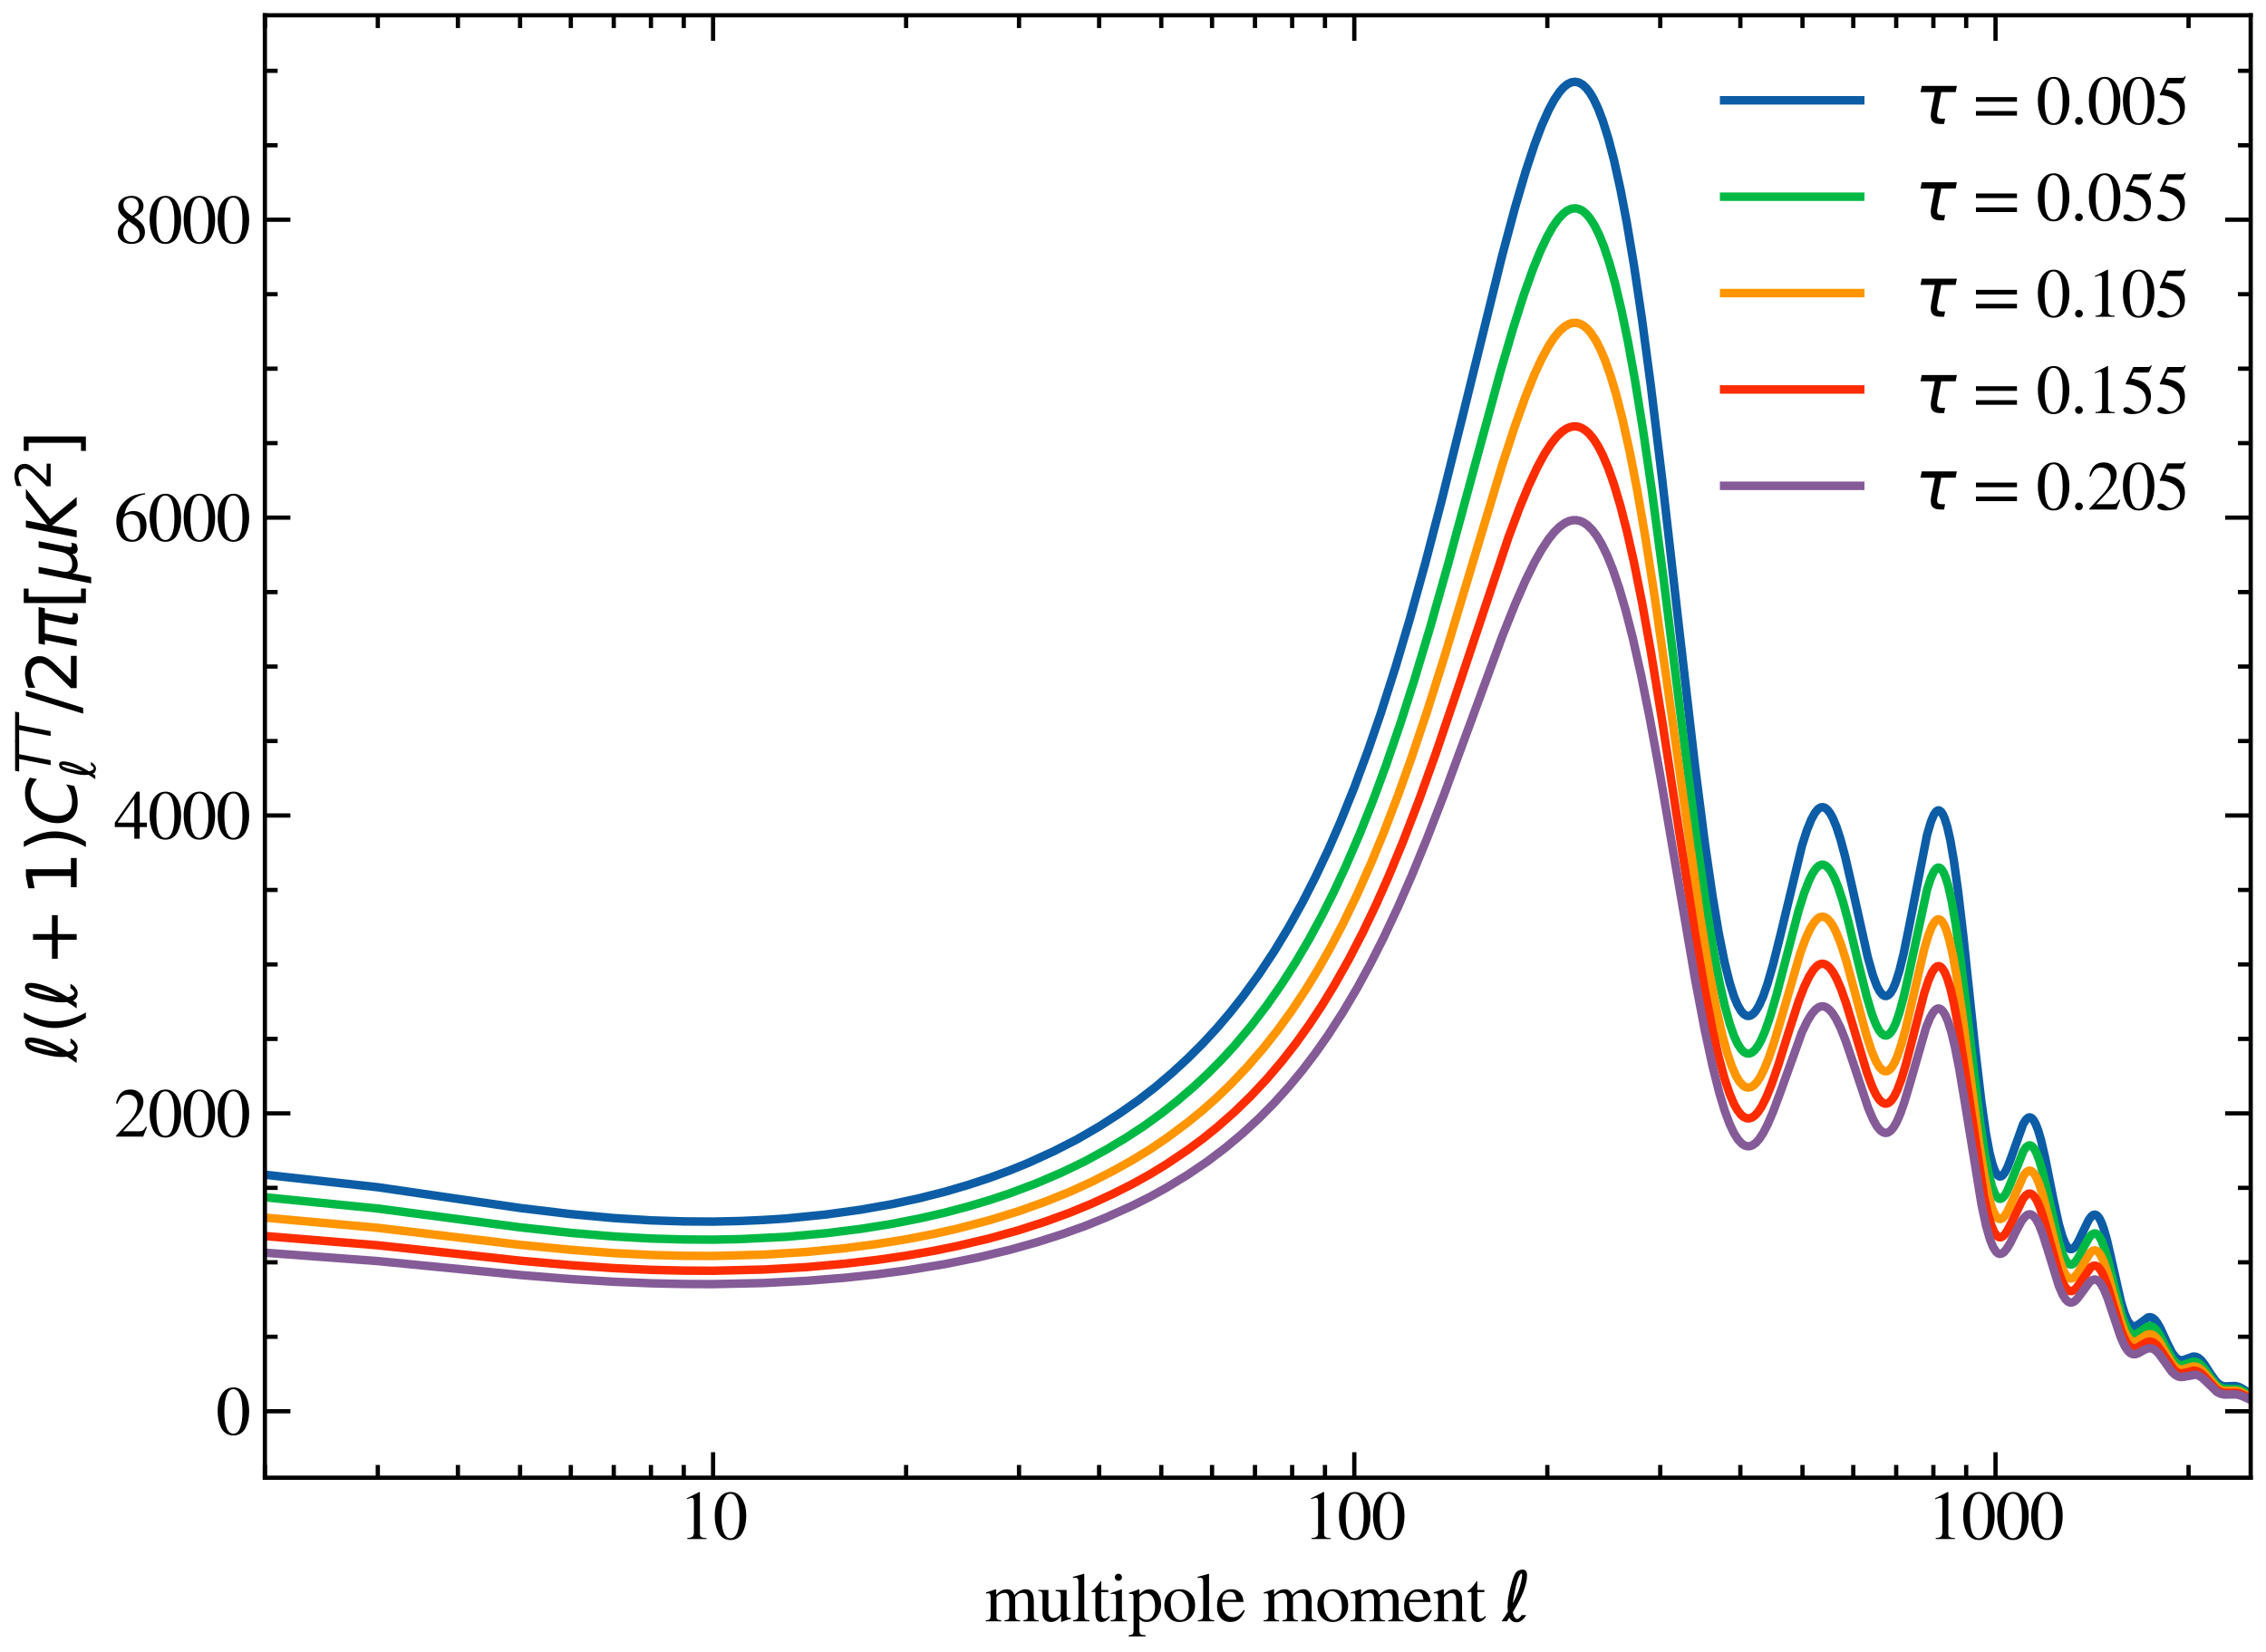 <?xml version="1.0" encoding="utf-8" standalone="no"?>
<!DOCTYPE svg PUBLIC "-//W3C//DTD SVG 1.1//EN"
  "http://www.w3.org/Graphics/SVG/1.1/DTD/svg11.dtd">
<svg xmlns:xlink="http://www.w3.org/1999/xlink" width="532.95pt" height="388.649pt" viewBox="0 0 532.95 388.649" xmlns="http://www.w3.org/2000/svg" version="1.1">
 <defs>
  <style type="text/css">*{stroke-linejoin: round; stroke-linecap: butt}</style>
 </defs>
 <g id="figure_1">
  <g id="patch_1">
   <path d="M 0 388.649 
L 532.95 388.649 
L 532.95 0 
L 0 0 
z
" style="fill: #ffffff"/>
  </g>
  <g id="axes_1">
   <g id="patch_2">
    <path d="M 62.3 347.629 
L 529.35 347.629 
L 529.35 3.6 
L 62.3 3.6 
z
" style="fill: #ffffff"/>
   </g>
   <g id="matplotlib.axis_1">
    <g id="xtick_1">
     <g id="line2d_1">
      <defs>
       <path id="m0ff4b4f1c2" d="M 0 0 
L 0 -6 
" style="stroke: #000000"/>
      </defs>
      <g>
       <use xlink:href="#m0ff4b4f1c2" x="167.713" y="347.629" style="stroke: #000000"/>
      </g>
     </g>
     <g id="line2d_2">
      <defs>
       <path id="me40782beda" d="M 0 0 
L 0 6 
" style="stroke: #000000"/>
      </defs>
      <g>
       <use xlink:href="#me40782beda" x="167.713" y="3.6" style="stroke: #000000"/>
      </g>
     </g>
     <g id="text_1">
      <!-- 10 -->
      <g transform="translate(159.713 362.056) scale(0.16 -0.16)">
       <defs>
        <path id="STIXGeneral-Regular-31" d="M 2522 0 
L 755 0 
L 755 96 
Q 1107 115 1235 227 
Q 1363 339 1363 608 
L 1363 3482 
Q 1363 3795 1171 3795 
Q 1082 3795 883 3718 
L 710 3654 
L 710 3744 
L 1856 4326 
L 1914 4307 
L 1914 486 
Q 1914 275 2042 185 
Q 2170 96 2522 96 
L 2522 0 
z
" transform="scale(0.016)"/>
        <path id="STIXGeneral-Regular-30" d="M 3046 2112 
Q 3046 1683 2963 1302 
Q 2880 922 2717 602 
Q 2554 282 2266 96 
Q 1978 -90 1600 -90 
Q 1210 -90 915 108 
Q 621 307 461 640 
Q 301 973 227 1350 
Q 154 1728 154 2150 
Q 154 2746 301 3222 
Q 448 3699 790 4012 
Q 1133 4326 1626 4326 
Q 2253 4326 2649 3712 
Q 3046 3098 3046 2112 
z
M 2432 2080 
Q 2432 3091 2217 3625 
Q 2003 4160 1587 4160 
Q 1190 4160 979 3622 
Q 768 3085 768 2106 
Q 768 1120 979 598 
Q 1190 77 1600 77 
Q 2003 77 2217 598 
Q 2432 1120 2432 2080 
z
" transform="scale(0.016)"/>
       </defs>
       <use xlink:href="#STIXGeneral-Regular-31"/>
       <use xlink:href="#STIXGeneral-Regular-30" x="50"/>
      </g>
     </g>
    </g>
    <g id="xtick_2">
     <g id="line2d_3">
      <g>
       <use xlink:href="#m0ff4b4f1c2" x="318.524" y="347.629" style="stroke: #000000"/>
      </g>
     </g>
     <g id="line2d_4">
      <g>
       <use xlink:href="#me40782beda" x="318.524" y="3.6" style="stroke: #000000"/>
      </g>
     </g>
     <g id="text_2">
      <!-- 100 -->
      <g transform="translate(306.524 362.056) scale(0.16 -0.16)">
       <use xlink:href="#STIXGeneral-Regular-31"/>
       <use xlink:href="#STIXGeneral-Regular-30" x="50"/>
       <use xlink:href="#STIXGeneral-Regular-30" x="100"/>
      </g>
     </g>
    </g>
    <g id="xtick_3">
     <g id="line2d_5">
      <g>
       <use xlink:href="#m0ff4b4f1c2" x="469.336" y="347.629" style="stroke: #000000"/>
      </g>
     </g>
     <g id="line2d_6">
      <g>
       <use xlink:href="#me40782beda" x="469.336" y="3.6" style="stroke: #000000"/>
      </g>
     </g>
     <g id="text_3">
      <!-- 1000 -->
      <g transform="translate(453.336 362.056) scale(0.16 -0.16)">
       <use xlink:href="#STIXGeneral-Regular-31"/>
       <use xlink:href="#STIXGeneral-Regular-30" x="50"/>
       <use xlink:href="#STIXGeneral-Regular-30" x="100"/>
       <use xlink:href="#STIXGeneral-Regular-30" x="150"/>
      </g>
     </g>
    </g>
    <g id="xtick_4">
     <g id="line2d_7">
      <defs>
       <path id="m847d3fa0a1" d="M 0 0 
L 0 -3 
" style="stroke: #000000"/>
      </defs>
      <g>
       <use xlink:href="#m847d3fa0a1" x="62.3" y="347.629" style="stroke: #000000"/>
      </g>
     </g>
     <g id="line2d_8">
      <defs>
       <path id="mb5ad62786a" d="M 0 0 
L 0 3 
" style="stroke: #000000"/>
      </defs>
      <g>
       <use xlink:href="#mb5ad62786a" x="62.3" y="3.6" style="stroke: #000000"/>
      </g>
     </g>
    </g>
    <g id="xtick_5">
     <g id="line2d_9">
      <g>
       <use xlink:href="#m847d3fa0a1" x="88.857" y="347.629" style="stroke: #000000"/>
      </g>
     </g>
     <g id="line2d_10">
      <g>
       <use xlink:href="#mb5ad62786a" x="88.857" y="3.6" style="stroke: #000000"/>
      </g>
     </g>
    </g>
    <g id="xtick_6">
     <g id="line2d_11">
      <g>
       <use xlink:href="#m847d3fa0a1" x="107.699" y="347.629" style="stroke: #000000"/>
      </g>
     </g>
     <g id="line2d_12">
      <g>
       <use xlink:href="#mb5ad62786a" x="107.699" y="3.6" style="stroke: #000000"/>
      </g>
     </g>
    </g>
    <g id="xtick_7">
     <g id="line2d_13">
      <g>
       <use xlink:href="#m847d3fa0a1" x="122.314" y="347.629" style="stroke: #000000"/>
      </g>
     </g>
     <g id="line2d_14">
      <g>
       <use xlink:href="#mb5ad62786a" x="122.314" y="3.6" style="stroke: #000000"/>
      </g>
     </g>
    </g>
    <g id="xtick_8">
     <g id="line2d_15">
      <g>
       <use xlink:href="#m847d3fa0a1" x="134.255" y="347.629" style="stroke: #000000"/>
      </g>
     </g>
     <g id="line2d_16">
      <g>
       <use xlink:href="#mb5ad62786a" x="134.255" y="3.6" style="stroke: #000000"/>
      </g>
     </g>
    </g>
    <g id="xtick_9">
     <g id="line2d_17">
      <g>
       <use xlink:href="#m847d3fa0a1" x="144.352" y="347.629" style="stroke: #000000"/>
      </g>
     </g>
     <g id="line2d_18">
      <g>
       <use xlink:href="#mb5ad62786a" x="144.352" y="3.6" style="stroke: #000000"/>
      </g>
     </g>
    </g>
    <g id="xtick_10">
     <g id="line2d_19">
      <g>
       <use xlink:href="#m847d3fa0a1" x="153.098" y="347.629" style="stroke: #000000"/>
      </g>
     </g>
     <g id="line2d_20">
      <g>
       <use xlink:href="#mb5ad62786a" x="153.098" y="3.6" style="stroke: #000000"/>
      </g>
     </g>
    </g>
    <g id="xtick_11">
     <g id="line2d_21">
      <g>
       <use xlink:href="#m847d3fa0a1" x="160.812" y="347.629" style="stroke: #000000"/>
      </g>
     </g>
     <g id="line2d_22">
      <g>
       <use xlink:href="#mb5ad62786a" x="160.812" y="3.6" style="stroke: #000000"/>
      </g>
     </g>
    </g>
    <g id="xtick_12">
     <g id="line2d_23">
      <g>
       <use xlink:href="#m847d3fa0a1" x="213.112" y="347.629" style="stroke: #000000"/>
      </g>
     </g>
     <g id="line2d_24">
      <g>
       <use xlink:href="#mb5ad62786a" x="213.112" y="3.6" style="stroke: #000000"/>
      </g>
     </g>
    </g>
    <g id="xtick_13">
     <g id="line2d_25">
      <g>
       <use xlink:href="#m847d3fa0a1" x="239.668" y="347.629" style="stroke: #000000"/>
      </g>
     </g>
     <g id="line2d_26">
      <g>
       <use xlink:href="#mb5ad62786a" x="239.668" y="3.6" style="stroke: #000000"/>
      </g>
     </g>
    </g>
    <g id="xtick_14">
     <g id="line2d_27">
      <g>
       <use xlink:href="#m847d3fa0a1" x="258.51" y="347.629" style="stroke: #000000"/>
      </g>
     </g>
     <g id="line2d_28">
      <g>
       <use xlink:href="#mb5ad62786a" x="258.51" y="3.6" style="stroke: #000000"/>
      </g>
     </g>
    </g>
    <g id="xtick_15">
     <g id="line2d_29">
      <g>
       <use xlink:href="#m847d3fa0a1" x="273.126" y="347.629" style="stroke: #000000"/>
      </g>
     </g>
     <g id="line2d_30">
      <g>
       <use xlink:href="#mb5ad62786a" x="273.126" y="3.6" style="stroke: #000000"/>
      </g>
     </g>
    </g>
    <g id="xtick_16">
     <g id="line2d_31">
      <g>
       <use xlink:href="#m847d3fa0a1" x="285.067" y="347.629" style="stroke: #000000"/>
      </g>
     </g>
     <g id="line2d_32">
      <g>
       <use xlink:href="#mb5ad62786a" x="285.067" y="3.6" style="stroke: #000000"/>
      </g>
     </g>
    </g>
    <g id="xtick_17">
     <g id="line2d_33">
      <g>
       <use xlink:href="#m847d3fa0a1" x="295.163" y="347.629" style="stroke: #000000"/>
      </g>
     </g>
     <g id="line2d_34">
      <g>
       <use xlink:href="#mb5ad62786a" x="295.163" y="3.6" style="stroke: #000000"/>
      </g>
     </g>
    </g>
    <g id="xtick_18">
     <g id="line2d_35">
      <g>
       <use xlink:href="#m847d3fa0a1" x="303.909" y="347.629" style="stroke: #000000"/>
      </g>
     </g>
     <g id="line2d_36">
      <g>
       <use xlink:href="#mb5ad62786a" x="303.909" y="3.6" style="stroke: #000000"/>
      </g>
     </g>
    </g>
    <g id="xtick_19">
     <g id="line2d_37">
      <g>
       <use xlink:href="#m847d3fa0a1" x="311.624" y="347.629" style="stroke: #000000"/>
      </g>
     </g>
     <g id="line2d_38">
      <g>
       <use xlink:href="#mb5ad62786a" x="311.624" y="3.6" style="stroke: #000000"/>
      </g>
     </g>
    </g>
    <g id="xtick_20">
     <g id="line2d_39">
      <g>
       <use xlink:href="#m847d3fa0a1" x="363.923" y="347.629" style="stroke: #000000"/>
      </g>
     </g>
     <g id="line2d_40">
      <g>
       <use xlink:href="#mb5ad62786a" x="363.923" y="3.6" style="stroke: #000000"/>
      </g>
     </g>
    </g>
    <g id="xtick_21">
     <g id="line2d_41">
      <g>
       <use xlink:href="#m847d3fa0a1" x="390.48" y="347.629" style="stroke: #000000"/>
      </g>
     </g>
     <g id="line2d_42">
      <g>
       <use xlink:href="#mb5ad62786a" x="390.48" y="3.6" style="stroke: #000000"/>
      </g>
     </g>
    </g>
    <g id="xtick_22">
     <g id="line2d_43">
      <g>
       <use xlink:href="#m847d3fa0a1" x="409.322" y="347.629" style="stroke: #000000"/>
      </g>
     </g>
     <g id="line2d_44">
      <g>
       <use xlink:href="#mb5ad62786a" x="409.322" y="3.6" style="stroke: #000000"/>
      </g>
     </g>
    </g>
    <g id="xtick_23">
     <g id="line2d_45">
      <g>
       <use xlink:href="#m847d3fa0a1" x="423.937" y="347.629" style="stroke: #000000"/>
      </g>
     </g>
     <g id="line2d_46">
      <g>
       <use xlink:href="#mb5ad62786a" x="423.937" y="3.6" style="stroke: #000000"/>
      </g>
     </g>
    </g>
    <g id="xtick_24">
     <g id="line2d_47">
      <g>
       <use xlink:href="#m847d3fa0a1" x="435.879" y="347.629" style="stroke: #000000"/>
      </g>
     </g>
     <g id="line2d_48">
      <g>
       <use xlink:href="#mb5ad62786a" x="435.879" y="3.6" style="stroke: #000000"/>
      </g>
     </g>
    </g>
    <g id="xtick_25">
     <g id="line2d_49">
      <g>
       <use xlink:href="#m847d3fa0a1" x="445.975" y="347.629" style="stroke: #000000"/>
      </g>
     </g>
     <g id="line2d_50">
      <g>
       <use xlink:href="#mb5ad62786a" x="445.975" y="3.6" style="stroke: #000000"/>
      </g>
     </g>
    </g>
    <g id="xtick_26">
     <g id="line2d_51">
      <g>
       <use xlink:href="#m847d3fa0a1" x="454.721" y="347.629" style="stroke: #000000"/>
      </g>
     </g>
     <g id="line2d_52">
      <g>
       <use xlink:href="#mb5ad62786a" x="454.721" y="3.6" style="stroke: #000000"/>
      </g>
     </g>
    </g>
    <g id="xtick_27">
     <g id="line2d_53">
      <g>
       <use xlink:href="#m847d3fa0a1" x="462.435" y="347.629" style="stroke: #000000"/>
      </g>
     </g>
     <g id="line2d_54">
      <g>
       <use xlink:href="#mb5ad62786a" x="462.435" y="3.6" style="stroke: #000000"/>
      </g>
     </g>
    </g>
    <g id="xtick_28">
     <g id="line2d_55">
      <g>
       <use xlink:href="#m847d3fa0a1" x="514.735" y="347.629" style="stroke: #000000"/>
      </g>
     </g>
     <g id="line2d_56">
      <g>
       <use xlink:href="#mb5ad62786a" x="514.735" y="3.6" style="stroke: #000000"/>
      </g>
     </g>
    </g>
    <g id="text_4">
     <!-- multipole moment $\ell$ -->
     <g transform="translate(231.585 381.529) scale(0.16 -0.16)">
      <defs>
       <path id="STIXGeneral-Regular-6d" d="M 4960 0 
L 3565 0 
L 3565 96 
Q 3834 122 3907 208 
Q 3981 294 3981 576 
L 3981 1894 
Q 3981 2278 3869 2444 
Q 3757 2611 3488 2611 
Q 3264 2611 3107 2521 
Q 2950 2432 2803 2221 
L 2803 608 
Q 2803 301 2896 201 
Q 2989 102 3264 96 
L 3264 0 
L 1830 0 
L 1830 96 
Q 2112 115 2189 188 
Q 2266 262 2266 550 
L 2266 1901 
Q 2266 2611 1850 2611 
Q 1670 2611 1468 2531 
Q 1267 2451 1171 2336 
Q 1088 2240 1088 2227 
L 1088 448 
Q 1088 243 1177 176 
Q 1267 109 1523 96 
L 1523 0 
L 102 0 
L 102 96 
Q 371 102 460 195 
Q 550 288 550 563 
L 550 2150 
Q 550 2387 499 2480 
Q 448 2573 326 2573 
Q 230 2573 122 2547 
L 122 2656 
Q 557 2778 1011 2944 
L 1062 2925 
L 1062 2451 
L 1075 2451 
Q 1363 2752 1584 2848 
Q 1805 2944 2054 2944 
Q 2560 2944 2733 2406 
Q 3232 2944 3776 2944 
Q 4518 2944 4518 1792 
L 4518 493 
Q 4518 282 4582 202 
Q 4646 122 4794 109 
L 4960 96 
L 4960 0 
z
" transform="scale(0.016)"/>
       <path id="STIXGeneral-Regular-75" d="M 3072 320 
L 3072 230 
Q 2573 96 2195 -58 
L 2163 -38 
L 2163 486 
L 2150 486 
Q 1747 -64 1235 -64 
Q 870 -64 662 160 
Q 454 384 454 755 
L 454 2362 
Q 454 2598 371 2688 
Q 288 2778 58 2790 
L 58 2880 
L 992 2880 
L 992 813 
Q 992 595 1123 451 
Q 1254 307 1446 307 
Q 1760 307 1984 506 
Q 2067 582 2099 649 
Q 2131 717 2131 877 
L 2131 2355 
Q 2131 2605 2041 2678 
Q 1952 2752 1658 2771 
L 1658 2880 
L 2669 2880 
L 2669 685 
Q 2669 461 2742 390 
Q 2816 320 3034 320 
L 3072 320 
z
" transform="scale(0.016)"/>
       <path id="STIXGeneral-Regular-6c" d="M 1645 0 
L 134 0 
L 134 96 
Q 435 122 531 221 
Q 627 320 627 589 
L 627 3590 
Q 627 3821 569 3910 
Q 512 4000 358 4000 
Q 224 4000 122 3987 
L 122 4090 
Q 730 4237 1133 4371 
L 1165 4346 
L 1165 557 
Q 1165 288 1254 201 
Q 1344 115 1645 96 
L 1645 0 
z
" transform="scale(0.016)"/>
       <path id="STIXGeneral-Regular-74" d="M 1702 493 
L 1786 422 
Q 1478 -64 1011 -64 
Q 448 -64 448 749 
L 448 2675 
L 109 2675 
Q 83 2694 83 2720 
Q 83 2771 192 2842 
Q 435 2982 813 3526 
Q 826 3546 874 3606 
Q 922 3667 941 3706 
Q 986 3706 986 3622 
L 986 2880 
L 1632 2880 
L 1632 2675 
L 986 2675 
L 986 845 
Q 986 538 1062 403 
Q 1139 269 1318 269 
Q 1510 269 1702 493 
z
" transform="scale(0.016)"/>
       <path id="STIXGeneral-Regular-69" d="M 1152 4045 
Q 1152 3904 1056 3811 
Q 960 3718 819 3718 
Q 685 3718 592 3811 
Q 499 3904 499 4045 
Q 499 4179 595 4275 
Q 691 4371 826 4371 
Q 966 4371 1059 4275 
Q 1152 4179 1152 4045 
z
M 1619 0 
L 102 0 
L 102 96 
Q 435 115 521 211 
Q 608 307 608 666 
L 608 2118 
Q 608 2342 563 2432 
Q 518 2522 397 2522 
Q 243 2522 128 2490 
L 128 2592 
L 1120 2944 
L 1146 2918 
L 1146 672 
Q 1146 314 1226 218 
Q 1306 122 1619 96 
L 1619 0 
z
" transform="scale(0.016)"/>
       <path id="STIXGeneral-Regular-70" d="M 1018 2931 
L 1018 2438 
Q 1421 2944 1939 2944 
Q 2406 2944 2707 2560 
Q 3008 2176 3008 1581 
Q 3008 883 2621 409 
Q 2234 -64 1664 -64 
Q 1466 -64 1328 -6 
Q 1190 51 1018 211 
L 1018 -794 
Q 1018 -1094 1120 -1180 
Q 1222 -1267 1581 -1274 
L 1581 -1389 
L 32 -1389 
L 32 -1280 
Q 314 -1254 397 -1171 
Q 480 -1088 480 -838 
L 480 2157 
Q 480 2381 429 2451 
Q 378 2522 218 2522 
Q 115 2522 58 2515 
L 58 2618 
Q 506 2752 979 2944 
L 1018 2931 
z
M 1018 2138 
L 1018 563 
Q 1018 422 1238 281 
Q 1459 141 1683 141 
Q 2029 141 2243 467 
Q 2458 794 2458 1325 
Q 2458 1888 2243 2224 
Q 2029 2560 1670 2560 
Q 1446 2560 1232 2419 
Q 1018 2278 1018 2138 
z
" transform="scale(0.016)"/>
       <path id="STIXGeneral-Regular-6f" d="M 3008 1478 
Q 3008 806 2608 371 
Q 2208 -64 1568 -64 
Q 979 -64 582 368 
Q 186 800 186 1459 
Q 186 2125 582 2534 
Q 979 2944 1626 2944 
Q 2221 2944 2614 2537 
Q 3008 2131 3008 1478 
z
M 2432 1306 
Q 2432 2035 2112 2445 
Q 1856 2765 1504 2765 
Q 1171 2765 966 2493 
Q 762 2221 762 1747 
Q 762 928 1101 435 
Q 1318 115 1677 115 
Q 2029 115 2230 432 
Q 2432 749 2432 1306 
z
" transform="scale(0.016)"/>
       <path id="STIXGeneral-Regular-65" d="M 2611 1050 
L 2714 1005 
Q 2330 -64 1376 -64 
Q 813 -64 486 329 
Q 160 723 160 1389 
Q 160 2074 525 2509 
Q 890 2944 1485 2944 
Q 2061 2944 2374 2502 
Q 2560 2246 2592 1773 
L 621 1773 
Q 646 1370 700 1158 
Q 755 947 915 730 
Q 1184 378 1626 378 
Q 1939 378 2153 531 
Q 2368 685 2611 1050 
z
M 634 1978 
L 1939 1978 
Q 1882 2381 1750 2547 
Q 1619 2714 1312 2714 
Q 1043 2714 864 2525 
Q 685 2336 634 1978 
z
" transform="scale(0.016)"/>
       <path id="STIXGeneral-Regular-20" transform="scale(0.016)"/>
       <path id="STIXGeneral-Regular-6e" d="M 3104 0 
L 1773 0 
L 1779 96 
Q 2016 115 2096 233 
Q 2176 352 2176 672 
L 2176 1946 
Q 2176 2592 1709 2592 
Q 1549 2592 1408 2515 
Q 1267 2438 1050 2227 
L 1050 461 
Q 1050 269 1136 192 
Q 1222 115 1466 96 
L 1466 0 
L 115 0 
L 115 96 
Q 358 115 435 214 
Q 512 314 512 602 
L 512 2157 
Q 512 2394 467 2483 
Q 422 2573 288 2573 
Q 160 2573 102 2547 
L 102 2656 
Q 550 2784 979 2944 
L 1030 2925 
L 1030 2426 
L 1037 2426 
Q 1491 2944 1958 2944 
Q 2323 2944 2518 2688 
Q 2714 2432 2714 1958 
L 2714 544 
Q 2714 288 2790 205 
Q 2867 122 3104 96 
L 3104 0 
z
" transform="scale(0.016)"/>
       <path id="DejaVuSans-Oblique-2113" d="M 950 838 
Q 1078 213 1350 213 
Q 1531 213 1766 572 
L 2181 572 
Q 1994 253 1775 88 
Q 1538 -91 1319 -91 
Q 831 -91 634 344 
L 400 0 
L -88 0 
Q 250 459 500 888 
Q 469 1131 469 1397 
Q 469 1872 566 2347 
Q 931 4131 1256 4497 
Q 1481 4750 1866 4750 
Q 2256 4750 2256 4209 
Q 2253 3966 2197 3675 
Q 1972 2484 950 838 
z
M 947 1656 
Q 1531 2744 1709 3613 
Q 1803 4072 1803 4191 
Q 1803 4406 1725 4406 
Q 1384 4134 1081 2516 
Q 997 2063 947 1656 
z
" transform="scale(0.016)"/>
      </defs>
      <use xlink:href="#STIXGeneral-Regular-6d" transform="translate(0 0.781)"/>
      <use xlink:href="#STIXGeneral-Regular-75" transform="translate(77.8 0.781)"/>
      <use xlink:href="#STIXGeneral-Regular-6c" transform="translate(127.8 0.781)"/>
      <use xlink:href="#STIXGeneral-Regular-74" transform="translate(155.6 0.781)"/>
      <use xlink:href="#STIXGeneral-Regular-69" transform="translate(183.4 0.781)"/>
      <use xlink:href="#STIXGeneral-Regular-70" transform="translate(211.2 0.781)"/>
      <use xlink:href="#STIXGeneral-Regular-6f" transform="translate(261.2 0.781)"/>
      <use xlink:href="#STIXGeneral-Regular-6c" transform="translate(311.2 0.781)"/>
      <use xlink:href="#STIXGeneral-Regular-65" transform="translate(339 0.781)"/>
      <use xlink:href="#STIXGeneral-Regular-20" transform="translate(383.4 0.781)"/>
      <use xlink:href="#STIXGeneral-Regular-6d" transform="translate(408.4 0.781)"/>
      <use xlink:href="#STIXGeneral-Regular-6f" transform="translate(486.2 0.781)"/>
      <use xlink:href="#STIXGeneral-Regular-6d" transform="translate(536.2 0.781)"/>
      <use xlink:href="#STIXGeneral-Regular-65" transform="translate(614 0.781)"/>
      <use xlink:href="#STIXGeneral-Regular-6e" transform="translate(658.4 0.781)"/>
      <use xlink:href="#STIXGeneral-Regular-74" transform="translate(708.4 0.781)"/>
      <use xlink:href="#STIXGeneral-Regular-20" transform="translate(736.2 0.781)"/>
      <use xlink:href="#DejaVuSans-Oblique-2113" transform="translate(761.2 0.781)"/>
     </g>
    </g>
   </g>
   <g id="matplotlib.axis_2">
    <g id="ytick_1">
     <g id="line2d_57">
      <defs>
       <path id="m0c3aa9128c" d="M 0 0 
L 6 0 
" style="stroke: #000000"/>
      </defs>
      <g>
       <use xlink:href="#m0c3aa9128c" x="62.3" y="331.991" style="stroke: #000000"/>
      </g>
     </g>
     <g id="line2d_58">
      <defs>
       <path id="m26c5e1b084" d="M 0 0 
L -6 0 
" style="stroke: #000000"/>
      </defs>
      <g>
       <use xlink:href="#m26c5e1b084" x="529.35" y="331.991" style="stroke: #000000"/>
      </g>
     </g>
     <g id="text_5">
      <!-- 0 -->
      <g transform="translate(50.8 337.455) scale(0.16 -0.16)">
       <use xlink:href="#STIXGeneral-Regular-30"/>
      </g>
     </g>
    </g>
    <g id="ytick_2">
     <g id="line2d_59">
      <g>
       <use xlink:href="#m0c3aa9128c" x="62.3" y="261.916" style="stroke: #000000"/>
      </g>
     </g>
     <g id="line2d_60">
      <g>
       <use xlink:href="#m26c5e1b084" x="529.35" y="261.916" style="stroke: #000000"/>
      </g>
     </g>
     <g id="text_6">
      <!-- 2000 -->
      <g transform="translate(26.8 267.38) scale(0.16 -0.16)">
       <defs>
        <path id="STIXGeneral-Regular-32" d="M 3034 877 
L 2688 0 
L 186 0 
L 186 77 
L 1325 1286 
Q 1773 1754 1965 2144 
Q 2157 2534 2157 2950 
Q 2157 3379 1920 3616 
Q 1683 3853 1267 3853 
Q 922 3853 720 3673 
Q 518 3494 326 3021 
L 192 3053 
Q 301 3648 630 3987 
Q 960 4326 1523 4326 
Q 2054 4326 2380 4006 
Q 2707 3686 2707 3200 
Q 2707 2477 1888 1613 
L 832 486 
L 2330 486 
Q 2541 486 2665 569 
Q 2790 653 2944 915 
L 3034 877 
z
" transform="scale(0.016)"/>
       </defs>
       <use xlink:href="#STIXGeneral-Regular-32"/>
       <use xlink:href="#STIXGeneral-Regular-30" x="50"/>
       <use xlink:href="#STIXGeneral-Regular-30" x="100"/>
       <use xlink:href="#STIXGeneral-Regular-30" x="150"/>
      </g>
     </g>
    </g>
    <g id="ytick_3">
     <g id="line2d_61">
      <g>
       <use xlink:href="#m0c3aa9128c" x="62.3" y="191.84" style="stroke: #000000"/>
      </g>
     </g>
     <g id="line2d_62">
      <g>
       <use xlink:href="#m26c5e1b084" x="529.35" y="191.84" style="stroke: #000000"/>
      </g>
     </g>
     <g id="text_7">
      <!-- 4000 -->
      <g transform="translate(26.8 197.304) scale(0.16 -0.16)">
       <defs>
        <path id="STIXGeneral-Regular-34" d="M 3027 1069 
L 2368 1069 
L 2368 0 
L 1869 0 
L 1869 1069 
L 77 1069 
L 77 1478 
L 2086 4326 
L 2368 4326 
L 2368 1478 
L 3027 1478 
L 3027 1069 
z
M 1869 1478 
L 1869 3674 
L 333 1478 
L 1869 1478 
z
" transform="scale(0.016)"/>
       </defs>
       <use xlink:href="#STIXGeneral-Regular-34"/>
       <use xlink:href="#STIXGeneral-Regular-30" x="50"/>
       <use xlink:href="#STIXGeneral-Regular-30" x="100"/>
       <use xlink:href="#STIXGeneral-Regular-30" x="150"/>
      </g>
     </g>
    </g>
    <g id="ytick_4">
     <g id="line2d_63">
      <g>
       <use xlink:href="#m0c3aa9128c" x="62.3" y="121.765" style="stroke: #000000"/>
      </g>
     </g>
     <g id="line2d_64">
      <g>
       <use xlink:href="#m26c5e1b084" x="529.35" y="121.765" style="stroke: #000000"/>
      </g>
     </g>
     <g id="text_8">
      <!-- 6000 -->
      <g transform="translate(26.8 127.229) scale(0.16 -0.16)">
       <defs>
        <path id="STIXGeneral-Regular-36" d="M 2854 4378 
L 2867 4275 
Q 2112 4154 1606 3664 
Q 1101 3174 973 2451 
Q 1344 2739 1786 2739 
Q 2349 2739 2672 2380 
Q 2995 2022 2995 1402 
Q 2995 774 2669 378 
Q 2291 -90 1651 -90 
Q 870 -90 518 557 
Q 218 1107 218 1786 
Q 218 2835 915 3552 
Q 1312 3962 1731 4131 
Q 2150 4301 2854 4378 
z
M 2419 1203 
Q 2419 2445 1555 2445 
Q 1235 2445 1024 2275 
Q 813 2106 813 1702 
Q 813 954 1046 522 
Q 1280 90 1722 90 
Q 2061 90 2240 394 
Q 2419 698 2419 1203 
z
" transform="scale(0.016)"/>
       </defs>
       <use xlink:href="#STIXGeneral-Regular-36"/>
       <use xlink:href="#STIXGeneral-Regular-30" x="50"/>
       <use xlink:href="#STIXGeneral-Regular-30" x="100"/>
       <use xlink:href="#STIXGeneral-Regular-30" x="150"/>
      </g>
     </g>
    </g>
    <g id="ytick_5">
     <g id="line2d_65">
      <g>
       <use xlink:href="#m0c3aa9128c" x="62.3" y="51.69" style="stroke: #000000"/>
      </g>
     </g>
     <g id="line2d_66">
      <g>
       <use xlink:href="#m26c5e1b084" x="529.35" y="51.69" style="stroke: #000000"/>
      </g>
     </g>
     <g id="text_9">
      <!-- 8000 -->
      <g transform="translate(26.8 57.154) scale(0.16 -0.16)">
       <defs>
        <path id="STIXGeneral-Regular-38" d="M 2848 992 
Q 2848 499 2505 204 
Q 2163 -90 1587 -90 
Q 1050 -90 704 204 
Q 358 499 358 954 
Q 358 1293 524 1533 
Q 691 1773 1190 2125 
Q 710 2522 553 2765 
Q 397 3008 397 3328 
Q 397 3782 745 4054 
Q 1094 4326 1638 4326 
Q 2106 4326 2410 4060 
Q 2714 3795 2714 3411 
Q 2714 3059 2531 2848 
Q 2349 2637 1856 2374 
Q 2432 1990 2640 1689 
Q 2848 1389 2848 992 
z
M 2272 3411 
Q 2272 3744 2086 3945 
Q 1901 4147 1574 4147 
Q 1248 4147 1059 3977 
Q 870 3808 870 3513 
Q 870 3219 1059 2979 
Q 1248 2739 1670 2490 
Q 1997 2682 2134 2896 
Q 2272 3110 2272 3411 
z
M 1734 1741 
L 1357 1997 
Q 1075 1766 960 1545 
Q 845 1325 845 1011 
Q 845 576 1065 333 
Q 1286 90 1658 90 
Q 1971 90 2166 285 
Q 2362 480 2362 794 
Q 2362 1082 2214 1299 
Q 2067 1517 1734 1741 
z
" transform="scale(0.016)"/>
       </defs>
       <use xlink:href="#STIXGeneral-Regular-38"/>
       <use xlink:href="#STIXGeneral-Regular-30" x="50"/>
       <use xlink:href="#STIXGeneral-Regular-30" x="100"/>
       <use xlink:href="#STIXGeneral-Regular-30" x="150"/>
      </g>
     </g>
    </g>
    <g id="ytick_6">
     <g id="line2d_67">
      <defs>
       <path id="m3ab666709a" d="M 0 0 
L 3 0 
" style="stroke: #000000"/>
      </defs>
      <g>
       <use xlink:href="#m3ab666709a" x="62.3" y="314.472" style="stroke: #000000"/>
      </g>
     </g>
     <g id="line2d_68">
      <defs>
       <path id="m987fc131e4" d="M 0 0 
L -3 0 
" style="stroke: #000000"/>
      </defs>
      <g>
       <use xlink:href="#m987fc131e4" x="529.35" y="314.472" style="stroke: #000000"/>
      </g>
     </g>
    </g>
    <g id="ytick_7">
     <g id="line2d_69">
      <g>
       <use xlink:href="#m3ab666709a" x="62.3" y="296.953" style="stroke: #000000"/>
      </g>
     </g>
     <g id="line2d_70">
      <g>
       <use xlink:href="#m987fc131e4" x="529.35" y="296.953" style="stroke: #000000"/>
      </g>
     </g>
    </g>
    <g id="ytick_8">
     <g id="line2d_71">
      <g>
       <use xlink:href="#m3ab666709a" x="62.3" y="279.435" style="stroke: #000000"/>
      </g>
     </g>
     <g id="line2d_72">
      <g>
       <use xlink:href="#m987fc131e4" x="529.35" y="279.435" style="stroke: #000000"/>
      </g>
     </g>
    </g>
    <g id="ytick_9">
     <g id="line2d_73">
      <g>
       <use xlink:href="#m3ab666709a" x="62.3" y="244.397" style="stroke: #000000"/>
      </g>
     </g>
     <g id="line2d_74">
      <g>
       <use xlink:href="#m987fc131e4" x="529.35" y="244.397" style="stroke: #000000"/>
      </g>
     </g>
    </g>
    <g id="ytick_10">
     <g id="line2d_75">
      <g>
       <use xlink:href="#m3ab666709a" x="62.3" y="226.878" style="stroke: #000000"/>
      </g>
     </g>
     <g id="line2d_76">
      <g>
       <use xlink:href="#m987fc131e4" x="529.35" y="226.878" style="stroke: #000000"/>
      </g>
     </g>
    </g>
    <g id="ytick_11">
     <g id="line2d_77">
      <g>
       <use xlink:href="#m3ab666709a" x="62.3" y="209.359" style="stroke: #000000"/>
      </g>
     </g>
     <g id="line2d_78">
      <g>
       <use xlink:href="#m987fc131e4" x="529.35" y="209.359" style="stroke: #000000"/>
      </g>
     </g>
    </g>
    <g id="ytick_12">
     <g id="line2d_79">
      <g>
       <use xlink:href="#m3ab666709a" x="62.3" y="174.322" style="stroke: #000000"/>
      </g>
     </g>
     <g id="line2d_80">
      <g>
       <use xlink:href="#m987fc131e4" x="529.35" y="174.322" style="stroke: #000000"/>
      </g>
     </g>
    </g>
    <g id="ytick_13">
     <g id="line2d_81">
      <g>
       <use xlink:href="#m3ab666709a" x="62.3" y="156.803" style="stroke: #000000"/>
      </g>
     </g>
     <g id="line2d_82">
      <g>
       <use xlink:href="#m987fc131e4" x="529.35" y="156.803" style="stroke: #000000"/>
      </g>
     </g>
    </g>
    <g id="ytick_14">
     <g id="line2d_83">
      <g>
       <use xlink:href="#m3ab666709a" x="62.3" y="139.284" style="stroke: #000000"/>
      </g>
     </g>
     <g id="line2d_84">
      <g>
       <use xlink:href="#m987fc131e4" x="529.35" y="139.284" style="stroke: #000000"/>
      </g>
     </g>
    </g>
    <g id="ytick_15">
     <g id="line2d_85">
      <g>
       <use xlink:href="#m3ab666709a" x="62.3" y="104.246" style="stroke: #000000"/>
      </g>
     </g>
     <g id="line2d_86">
      <g>
       <use xlink:href="#m987fc131e4" x="529.35" y="104.246" style="stroke: #000000"/>
      </g>
     </g>
    </g>
    <g id="ytick_16">
     <g id="line2d_87">
      <g>
       <use xlink:href="#m3ab666709a" x="62.3" y="86.728" style="stroke: #000000"/>
      </g>
     </g>
     <g id="line2d_88">
      <g>
       <use xlink:href="#m987fc131e4" x="529.35" y="86.728" style="stroke: #000000"/>
      </g>
     </g>
    </g>
    <g id="ytick_17">
     <g id="line2d_89">
      <g>
       <use xlink:href="#m3ab666709a" x="62.3" y="69.209" style="stroke: #000000"/>
      </g>
     </g>
     <g id="line2d_90">
      <g>
       <use xlink:href="#m987fc131e4" x="529.35" y="69.209" style="stroke: #000000"/>
      </g>
     </g>
    </g>
    <g id="ytick_18">
     <g id="line2d_91">
      <g>
       <use xlink:href="#m3ab666709a" x="62.3" y="34.171" style="stroke: #000000"/>
      </g>
     </g>
     <g id="line2d_92">
      <g>
       <use xlink:href="#m987fc131e4" x="529.35" y="34.171" style="stroke: #000000"/>
      </g>
     </g>
    </g>
    <g id="ytick_19">
     <g id="line2d_93">
      <g>
       <use xlink:href="#m3ab666709a" x="62.3" y="16.652" style="stroke: #000000"/>
      </g>
     </g>
     <g id="line2d_94">
      <g>
       <use xlink:href="#m987fc131e4" x="529.35" y="16.652" style="stroke: #000000"/>
      </g>
     </g>
    </g>
    <g id="text_10">
     <!-- $\ell(\ell+1)C_{\ell}^{TT}/2\pi[\mu K^2]$ -->
     <g transform="translate(18.16 249.854) rotate(-90) scale(0.16 -0.16)">
      <defs>
       <path id="DejaVuSans-28" d="M 1984 4856 
Q 1566 4138 1362 3434 
Q 1159 2731 1159 2009 
Q 1159 1288 1364 580 
Q 1569 -128 1984 -844 
L 1484 -844 
Q 1016 -109 783 600 
Q 550 1309 550 2009 
Q 550 2706 781 3412 
Q 1013 4119 1484 4856 
L 1984 4856 
z
" transform="scale(0.016)"/>
       <path id="DejaVuSans-2b" d="M 2944 4013 
L 2944 2272 
L 4684 2272 
L 4684 1741 
L 2944 1741 
L 2944 0 
L 2419 0 
L 2419 1741 
L 678 1741 
L 678 2272 
L 2419 2272 
L 2419 4013 
L 2944 4013 
z
" transform="scale(0.016)"/>
       <path id="DejaVuSans-31" d="M 794 531 
L 1825 531 
L 1825 4091 
L 703 3866 
L 703 4441 
L 1819 4666 
L 2450 4666 
L 2450 531 
L 3481 531 
L 3481 0 
L 794 0 
L 794 531 
z
" transform="scale(0.016)"/>
       <path id="DejaVuSans-29" d="M 513 4856 
L 1013 4856 
Q 1481 4119 1714 3412 
Q 1947 2706 1947 2009 
Q 1947 1309 1714 600 
Q 1481 -109 1013 -844 
L 513 -844 
Q 928 -128 1133 580 
Q 1338 1288 1338 2009 
Q 1338 2731 1133 3434 
Q 928 4138 513 4856 
z
" transform="scale(0.016)"/>
       <path id="DejaVuSans-Oblique-43" d="M 4447 4306 
L 4319 3641 
Q 4019 3944 3683 4091 
Q 3347 4238 2956 4238 
Q 2422 4238 2017 3981 
Q 1613 3725 1319 3200 
Q 1131 2863 1032 2486 
Q 934 2109 934 1728 
Q 934 1091 1264 756 
Q 1594 422 2222 422 
Q 2656 422 3056 561 
Q 3456 700 3834 978 
L 3688 231 
Q 3316 72 2936 -9 
Q 2556 -91 2175 -91 
Q 1278 -91 773 396 
Q 269 884 269 1753 
Q 269 2309 461 2846 
Q 653 3384 1013 3828 
Q 1394 4300 1883 4525 
Q 2372 4750 3022 4750 
Q 3422 4750 3780 4639 
Q 4138 4528 4447 4306 
z
" transform="scale(0.016)"/>
       <path id="DejaVuSans-Oblique-54" d="M 378 4666 
L 4325 4666 
L 4225 4134 
L 2559 4134 
L 1759 0 
L 1125 0 
L 1925 4134 
L 275 4134 
L 378 4666 
z
" transform="scale(0.016)"/>
       <path id="DejaVuSans-2f" d="M 1625 4666 
L 2156 4666 
L 531 -594 
L 0 -594 
L 1625 4666 
z
" transform="scale(0.016)"/>
       <path id="DejaVuSans-32" d="M 1228 531 
L 3431 531 
L 3431 0 
L 469 0 
L 469 531 
Q 828 903 1448 1529 
Q 2069 2156 2228 2338 
Q 2531 2678 2651 2914 
Q 2772 3150 2772 3378 
Q 2772 3750 2511 3984 
Q 2250 4219 1831 4219 
Q 1534 4219 1204 4116 
Q 875 4013 500 3803 
L 500 4441 
Q 881 4594 1212 4672 
Q 1544 4750 1819 4750 
Q 2544 4750 2975 4387 
Q 3406 4025 3406 3419 
Q 3406 3131 3298 2873 
Q 3191 2616 2906 2266 
Q 2828 2175 2409 1742 
Q 1991 1309 1228 531 
z
" transform="scale(0.016)"/>
       <path id="DejaVuSans-Oblique-3c0" d="M 584 3500 
L 3938 3500 
L 3825 2925 
L 3384 2925 
L 2966 775 
Q 2922 550 2981 450 
Q 3038 353 3209 353 
Q 3256 353 3325 363 
Q 3397 369 3419 372 
L 3338 -44 
Q 3222 -84 3103 -103 
Q 2981 -122 2866 -122 
Q 2491 -122 2388 81 
Q 2284 288 2391 838 
L 2797 2925 
L 1506 2925 
L 938 0 
L 350 0 
L 919 2925 
L 472 2925 
L 584 3500 
z
" transform="scale(0.016)"/>
       <path id="DejaVuSans-5b" d="M 550 4863 
L 1875 4863 
L 1875 4416 
L 1125 4416 
L 1125 -397 
L 1875 -397 
L 1875 -844 
L 550 -844 
L 550 4863 
z
" transform="scale(0.016)"/>
       <path id="DejaVuSans-Oblique-3bc" d="M -84 -1331 
L 856 3500 
L 1434 3500 
L 1009 1322 
Q 997 1256 987 1175 
Q 978 1094 978 1013 
Q 978 722 1161 565 
Q 1344 409 1684 409 
Q 2147 409 2431 671 
Q 2716 934 2816 1459 
L 3213 3500 
L 3788 3500 
L 3266 809 
Q 3253 750 3248 706 
Q 3244 663 3244 628 
Q 3244 531 3283 486 
Q 3322 441 3406 441 
Q 3438 441 3492 456 
Q 3547 472 3647 513 
L 3559 50 
Q 3422 -19 3297 -55 
Q 3172 -91 3053 -91 
Q 2847 -91 2730 40 
Q 2613 172 2613 403 
Q 2438 153 2195 31 
Q 1953 -91 1625 -91 
Q 1334 -91 1117 43 
Q 900 178 831 397 
L 494 -1331 
L -84 -1331 
z
" transform="scale(0.016)"/>
       <path id="DejaVuSans-Oblique-4b" d="M 1081 4666 
L 1716 4666 
L 1331 2700 
L 3781 4666 
L 4622 4666 
L 1850 2438 
L 3878 0 
L 3109 0 
L 1247 2272 
L 806 0 
L 172 0 
L 1081 4666 
z
" transform="scale(0.016)"/>
       <path id="DejaVuSans-5d" d="M 1947 4863 
L 1947 -844 
L 622 -844 
L 622 -397 
L 1369 -397 
L 1369 4416 
L 622 4416 
L 622 4863 
L 1947 4863 
z
" transform="scale(0.016)"/>
      </defs>
      <use xlink:href="#DejaVuSans-Oblique-2113" transform="translate(0 0.766)"/>
      <use xlink:href="#DejaVuSans-28" transform="translate(41.309 0.766)"/>
      <use xlink:href="#DejaVuSans-Oblique-2113" transform="translate(80.322 0.766)"/>
      <use xlink:href="#DejaVuSans-2b" transform="translate(141.113 0.766)"/>
      <use xlink:href="#DejaVuSans-31" transform="translate(244.385 0.766)"/>
      <use xlink:href="#DejaVuSans-29" transform="translate(308.008 0.766)"/>
      <use xlink:href="#DejaVuSans-Oblique-43" transform="translate(347.021 0.766)"/>
      <use xlink:href="#DejaVuSans-Oblique-54" transform="translate(424.046 39.047) scale(0.7)"/>
      <use xlink:href="#DejaVuSans-Oblique-54" transform="translate(466.805 39.047) scale(0.7)"/>
      <use xlink:href="#DejaVuSans-Oblique-2113" transform="translate(416.846 -26.578) scale(0.7)"/>
      <use xlink:href="#DejaVuSans-2f" transform="translate(512.298 0.766)"/>
      <use xlink:href="#DejaVuSans-32" transform="translate(542.365 0.766)"/>
      <use xlink:href="#DejaVuSans-Oblique-3c0" transform="translate(605.988 0.766)"/>
      <use xlink:href="#DejaVuSans-5b" transform="translate(666.193 0.766)"/>
      <use xlink:href="#DejaVuSans-Oblique-3bc" transform="translate(705.206 0.766)"/>
      <use xlink:href="#DejaVuSans-Oblique-4b" transform="translate(768.829 0.766)"/>
      <use xlink:href="#DejaVuSans-32" transform="translate(841.422 39.047) scale(0.7)"/>
      <use xlink:href="#DejaVuSans-5d" transform="translate(888.693 0.766)"/>
     </g>
    </g>
   </g>
   <g id="line2d_95">
    <path d="M -1 331.991 
L 16.901 331.991 
L 62.3 276.352 
L 88.857 279.289 
L 122.314 284.175 
L 134.255 285.61 
L 144.352 286.545 
L 153.098 287.087 
L 160.812 287.331 
L 167.713 287.377 
L 173.955 287.242 
L 179.654 286.991 
L 184.897 286.646 
L 194.269 285.711 
L 202.467 284.571 
L 209.752 283.28 
L 216.307 281.856 
L 222.266 280.346 
L 227.727 278.744 
L 232.767 277.084 
L 237.448 275.36 
L 241.816 273.577 
L 247.866 270.816 
L 253.404 267.979 
L 258.51 265.019 
L 263.247 261.968 
L 267.664 258.875 
L 271.802 255.674 
L 275.694 252.357 
L 279.368 248.972 
L 282.847 245.503 
L 286.15 241.924 
L 289.294 238.232 
L 292.294 234.436 
L 296.092 229.207 
L 299.682 223.784 
L 303.085 218.154 
L 306.32 212.318 
L 309.403 206.268 
L 312.347 200.015 
L 315.165 193.561 
L 318.524 185.225 
L 321.72 176.617 
L 324.767 167.759 
L 328.245 156.856 
L 331.548 145.715 
L 335.203 132.547 
L 339.143 117.449 
L 344.202 97.065 
L 353.279 60.195 
L 356.291 48.943 
L 358.817 40.346 
L 360.908 34.022 
L 362.6 29.553 
L 364.25 25.852 
L 365.541 23.462 
L 366.806 21.595 
L 367.74 20.546 
L 368.66 19.802 
L 369.568 19.366 
L 370.463 19.238 
L 371.346 19.418 
L 372.217 19.905 
L 373.077 20.699 
L 373.926 21.795 
L 374.764 23.192 
L 375.865 25.513 
L 376.947 28.347 
L 378.276 32.589 
L 379.578 37.574 
L 381.107 44.474 
L 382.601 52.289 
L 384.303 62.432 
L 386.195 75.186 
L 388.259 90.702 
L 390.915 112.575 
L 394.911 147.773 
L 398.678 180.401 
L 400.949 198.19 
L 402.784 210.866 
L 404.216 219.405 
L 405.617 226.405 
L 406.819 231.239 
L 407.832 234.43 
L 408.664 236.428 
L 409.486 237.842 
L 410.136 238.566 
L 410.779 238.945 
L 411.258 239.011 
L 411.733 238.897 
L 412.362 238.475 
L 412.984 237.758 
L 413.753 236.475 
L 414.665 234.42 
L 415.713 231.412 
L 417.036 226.81 
L 418.76 219.908 
L 423.806 198.977 
L 424.977 195.32 
L 426 192.787 
L 426.883 191.182 
L 427.63 190.298 
L 428.246 189.93 
L 428.735 189.876 
L 429.22 190.029 
L 429.821 190.504 
L 430.417 191.278 
L 431.126 192.579 
L 431.942 194.571 
L 432.863 197.4 
L 433.996 201.62 
L 435.55 208.391 
L 439.282 225.154 
L 440.514 229.51 
L 441.423 231.944 
L 442.121 233.258 
L 442.714 233.971 
L 443.204 234.274 
L 443.69 234.309 
L 444.173 234.079 
L 444.652 233.582 
L 445.222 232.636 
L 445.881 231.068 
L 446.719 228.394 
L 447.729 224.287 
L 448.992 218.11 
L 453.23 196.402 
L 454.145 193.296 
L 454.803 191.728 
L 455.373 190.899 
L 455.777 190.645 
L 456.098 190.653 
L 456.498 190.923 
L 456.895 191.479 
L 457.368 192.519 
L 457.994 194.522 
L 458.692 197.595 
L 459.534 202.454 
L 460.515 209.522 
L 461.777 220.327 
L 464.512 246.399 
L 465.976 258.967 
L 467.07 266.621 
L 467.946 271.289 
L 468.678 274.093 
L 469.27 275.631 
L 469.793 276.449 
L 470.247 276.757 
L 470.633 276.738 
L 471.017 276.485 
L 471.526 275.825 
L 472.156 274.577 
L 473.029 272.284 
L 475.816 264.483 
L 476.466 263.428 
L 476.992 262.949 
L 477.399 262.849 
L 477.803 263.003 
L 478.205 263.407 
L 478.717 264.275 
L 479.339 265.836 
L 480.066 268.325 
L 481.004 272.398 
L 482.895 281.912 
L 484.213 287.948 
L 485.094 290.995 
L 485.811 292.717 
L 486.369 293.522 
L 486.822 293.826 
L 487.222 293.851 
L 487.669 293.628 
L 488.162 293.105 
L 488.798 292.076 
L 489.811 289.936 
L 491.233 287.022 
L 491.886 286.131 
L 492.395 285.781 
L 492.808 285.747 
L 493.219 285.95 
L 493.672 286.466 
L 494.167 287.392 
L 494.792 289.064 
L 495.586 291.887 
L 496.717 296.842 
L 498.838 306.237 
L 499.709 309.081 
L 500.406 310.685 
L 500.974 311.514 
L 501.497 311.914 
L 501.976 312.014 
L 502.491 311.882 
L 503.159 311.445 
L 505.198 309.927 
L 505.726 309.861 
L 506.25 310.022 
L 506.77 310.42 
L 507.396 311.217 
L 508.197 312.65 
L 509.629 315.796 
L 510.821 318.16 
L 511.582 319.213 
L 512.231 319.761 
L 512.807 319.973 
L 513.412 319.961 
L 514.209 319.701 
L 515.807 319.129 
L 516.448 319.165 
L 517.051 319.434 
L 517.712 319.994 
L 518.489 320.971 
L 519.927 323.227 
L 521.096 324.865 
L 521.894 325.622 
L 522.624 326.013 
L 523.374 326.15 
L 524.428 326.086 
L 525.714 326.049 
L 526.54 326.25 
L 527.436 326.702 
L 529.35 328.013 
L 529.35 328.013 
" clip-path="url(#p9ed4d79eb8)" style="fill: none; stroke: #0c5da5; stroke-width: 2; stroke-linecap: square"/>
   </g>
   <g id="line2d_96">
    <path d="M -1 331.991 
L 16.901 331.991 
L 62.3 281.647 
L 88.857 284.304 
L 122.314 288.725 
L 134.255 290.024 
L 144.352 290.87 
L 153.098 291.36 
L 160.812 291.581 
L 167.713 291.623 
L 173.955 291.5 
L 184.897 290.961 
L 194.269 290.115 
L 202.467 289.084 
L 209.752 287.915 
L 216.307 286.627 
L 222.266 285.26 
L 227.727 283.811 
L 232.767 282.309 
L 237.448 280.749 
L 243.895 278.312 
L 249.765 275.791 
L 255.151 273.191 
L 260.128 270.477 
L 264.753 267.706 
L 269.073 264.881 
L 273.126 261.946 
L 276.942 258.921 
L 280.548 255.836 
L 283.966 252.665 
L 287.215 249.393 
L 290.31 246.02 
L 294.221 241.376 
L 297.912 236.558 
L 301.406 231.558 
L 304.723 226.37 
L 307.88 220.993 
L 310.892 215.426 
L 313.771 209.677 
L 316.529 203.748 
L 319.821 196.105 
L 322.956 188.222 
L 325.947 180.127 
L 329.365 170.182 
L 332.613 160.049 
L 336.21 148.108 
L 340.562 132.777 
L 346.378 111.314 
L 352.892 87.421 
L 355.922 77.079 
L 358.462 69.141 
L 360.564 63.266 
L 362.265 59.088 
L 363.923 55.598 
L 365.22 53.319 
L 366.492 51.511 
L 367.74 50.184 
L 368.66 49.511 
L 369.568 49.116 
L 370.463 49 
L 371.346 49.163 
L 372.217 49.604 
L 373.077 50.322 
L 373.926 51.314 
L 375.041 53.059 
L 376.137 55.276 
L 377.215 57.955 
L 378.538 61.931 
L 379.835 66.571 
L 381.359 72.958 
L 382.847 80.159 
L 384.542 89.469 
L 386.427 101.135 
L 388.485 115.276 
L 391.132 135.134 
L 395.318 168.581 
L 398.87 196.255 
L 401.135 212.154 
L 402.965 223.431 
L 404.393 230.988 
L 405.617 236.453 
L 406.819 240.827 
L 407.832 243.714 
L 408.664 245.522 
L 409.486 246.801 
L 410.136 247.457 
L 410.779 247.799 
L 411.417 247.842 
L 412.048 247.599 
L 412.673 247.082 
L 413.447 246.074 
L 414.211 244.695 
L 415.116 242.605 
L 416.305 239.209 
L 417.76 234.288 
L 419.885 226.192 
L 423.014 214.23 
L 424.329 210.074 
L 425.491 207.1 
L 426.38 205.346 
L 427.133 204.268 
L 427.754 203.691 
L 428.369 203.419 
L 428.856 203.417 
L 429.341 203.602 
L 429.941 204.087 
L 430.654 205.021 
L 431.477 206.565 
L 432.404 208.866 
L 433.432 212.042 
L 434.778 217.007 
L 436.961 226.129 
L 439.074 234.574 
L 440.31 238.678 
L 441.222 241.04 
L 442.022 242.512 
L 442.615 243.216 
L 443.204 243.573 
L 443.69 243.605 
L 444.173 243.396 
L 444.652 242.946 
L 445.222 242.09 
L 445.881 240.672 
L 446.719 238.253 
L 447.729 234.536 
L 448.992 228.947 
L 453.23 209.305 
L 454.145 206.495 
L 454.803 205.076 
L 455.373 204.325 
L 455.777 204.096 
L 456.178 204.131 
L 456.577 204.428 
L 457.053 205.124 
L 457.604 206.397 
L 458.228 208.445 
L 458.999 211.862 
L 459.913 217.103 
L 461.038 225.048 
L 462.581 237.77 
L 465.7 263.929 
L 466.867 271.679 
L 467.745 276.21 
L 468.545 279.21 
L 469.205 280.869 
L 469.728 281.667 
L 470.182 281.994 
L 470.569 282.015 
L 470.953 281.819 
L 471.463 281.261 
L 472.094 280.169 
L 472.967 278.127 
L 475.935 270.702 
L 476.583 269.828 
L 477.109 269.471 
L 477.515 269.445 
L 477.918 269.65 
L 478.376 270.157 
L 478.944 271.177 
L 479.619 272.928 
L 480.454 275.818 
L 481.604 280.731 
L 484.213 292.139 
L 485.094 294.896 
L 485.811 296.455 
L 486.369 297.183 
L 486.822 297.458 
L 487.271 297.469 
L 487.718 297.243 
L 488.26 296.683 
L 488.943 295.621 
L 490.241 293.075 
L 491.327 291.163 
L 491.979 290.415 
L 492.487 290.154 
L 492.9 290.17 
L 493.31 290.402 
L 493.762 290.926 
L 494.302 291.921 
L 494.969 293.663 
L 495.805 296.51 
L 497.147 302.009 
L 498.796 308.545 
L 499.668 311.157 
L 500.406 312.713 
L 501.014 313.501 
L 501.537 313.841 
L 502.056 313.91 
L 502.61 313.742 
L 503.354 313.252 
L 505.009 312.095 
L 505.614 311.963 
L 506.176 312.079 
L 506.733 312.44 
L 507.359 313.144 
L 508.161 314.424 
L 509.522 317.124 
L 510.787 319.423 
L 511.547 320.395 
L 512.231 320.925 
L 512.841 321.121 
L 513.512 321.087 
L 514.407 320.791 
L 515.742 320.361 
L 516.416 320.379 
L 517.051 320.629 
L 517.712 321.135 
L 518.52 322.06 
L 520.138 324.358 
L 521.215 325.665 
L 522.011 326.302 
L 522.74 326.615 
L 523.546 326.709 
L 526.54 326.796 
L 527.49 327.236 
L 529.35 328.391 
L 529.35 328.391 
" clip-path="url(#p9ed4d79eb8)" style="fill: none; stroke: #00b945; stroke-width: 2; stroke-linecap: square"/>
   </g>
   <g id="line2d_97">
    <path d="M -1 331.991 
L 16.901 331.991 
L 62.3 286.438 
L 88.857 288.842 
L 122.314 292.843 
L 134.255 294.017 
L 144.352 294.783 
L 153.098 295.226 
L 160.812 295.426 
L 167.713 295.464 
L 179.654 295.148 
L 189.751 294.512 
L 198.496 293.656 
L 206.211 292.653 
L 213.112 291.539 
L 219.354 290.335 
L 225.053 289.06 
L 232.767 287.037 
L 239.668 284.902 
L 245.911 282.667 
L 251.61 280.366 
L 256.852 277.979 
L 261.706 275.496 
L 266.225 272.98 
L 270.452 270.394 
L 274.423 267.705 
L 279.368 264.021 
L 282.847 261.18 
L 286.15 258.251 
L 289.294 255.227 
L 293.265 251.065 
L 297.008 246.744 
L 300.55 242.263 
L 303.909 237.611 
L 307.105 232.789 
L 310.152 227.793 
L 313.063 222.633 
L 315.851 217.308 
L 319.176 210.437 
L 322.341 203.346 
L 325.36 196.057 
L 328.808 187.094 
L 332.083 177.948 
L 335.708 167.154 
L 339.62 154.801 
L 344.643 138.166 
L 353.279 109.463 
L 356.291 100.251 
L 358.817 93.212 
L 360.908 88.034 
L 362.6 84.376 
L 364.25 81.345 
L 365.541 79.389 
L 366.806 77.86 
L 368.048 76.77 
L 368.964 76.245 
L 369.867 75.972 
L 370.758 75.951 
L 371.638 76.183 
L 372.505 76.666 
L 373.361 77.398 
L 374.206 78.378 
L 375.317 80.065 
L 376.408 82.176 
L 377.482 84.703 
L 378.8 88.423 
L 380.092 92.738 
L 381.609 98.646 
L 383.336 106.445 
L 385.019 115.101 
L 386.89 125.874 
L 389.157 140.323 
L 391.991 159.961 
L 400.012 216.635 
L 402.056 228.879 
L 403.683 237.336 
L 405.095 243.546 
L 406.306 247.927 
L 407.327 250.898 
L 408.332 253.154 
L 409.158 254.501 
L 409.974 255.38 
L 410.619 255.76 
L 411.258 255.865 
L 411.891 255.709 
L 412.518 255.302 
L 413.293 254.461 
L 414.059 253.277 
L 414.966 251.454 
L 416.01 248.857 
L 417.327 244.973 
L 419.184 238.747 
L 423.411 224.229 
L 424.718 220.702 
L 425.746 218.484 
L 426.632 217.032 
L 427.382 216.181 
L 428 215.769 
L 428.613 215.632 
L 429.22 215.763 
L 429.821 216.151 
L 430.536 216.94 
L 431.243 218.059 
L 432.058 219.746 
L 433.091 222.443 
L 434.332 226.385 
L 436.097 232.876 
L 438.97 243.499 
L 440.208 247.282 
L 441.222 249.695 
L 442.022 251.027 
L 442.714 251.739 
L 443.301 252.01 
L 443.787 251.996 
L 444.269 251.763 
L 444.842 251.197 
L 445.505 250.144 
L 446.255 248.459 
L 447.18 245.728 
L 448.273 241.726 
L 449.88 234.85 
L 452.557 223.32 
L 453.565 219.959 
L 454.393 217.896 
L 455.048 216.809 
L 455.535 216.363 
L 455.938 216.251 
L 456.338 216.378 
L 456.736 216.74 
L 457.211 217.481 
L 457.76 218.759 
L 458.46 221.041 
L 459.229 224.381 
L 460.139 229.374 
L 461.334 237.321 
L 463.087 250.733 
L 465.492 269.003 
L 466.731 276.684 
L 467.678 281.246 
L 468.479 284.045 
L 469.139 285.614 
L 469.663 286.388 
L 470.117 286.728 
L 470.504 286.781 
L 470.953 286.593 
L 471.463 286.089 
L 472.094 285.101 
L 472.967 283.253 
L 475.935 276.535 
L 476.583 275.743 
L 477.109 275.42 
L 477.515 275.397 
L 477.918 275.583 
L 478.376 276.041 
L 478.944 276.964 
L 479.619 278.548 
L 480.454 281.163 
L 481.604 285.609 
L 484.213 295.931 
L 485.094 298.426 
L 485.811 299.836 
L 486.369 300.495 
L 486.872 300.757 
L 487.321 300.742 
L 487.817 300.477 
L 488.407 299.863 
L 489.186 298.679 
L 491.607 294.712 
L 492.211 294.23 
L 492.671 294.118 
L 493.128 294.242 
L 493.582 294.613 
L 494.077 295.317 
L 494.703 296.625 
L 495.498 298.874 
L 496.588 302.721 
L 498.922 311.159 
L 499.791 313.415 
L 500.487 314.667 
L 501.095 315.326 
L 501.617 315.593 
L 502.135 315.622 
L 502.728 315.423 
L 503.626 314.84 
L 504.933 314.019 
L 505.576 313.869 
L 506.139 313.96 
L 506.696 314.272 
L 507.323 314.893 
L 508.125 316.037 
L 509.451 318.409 
L 510.752 320.57 
L 511.547 321.498 
L 512.231 321.978 
L 512.875 322.159 
L 513.579 322.112 
L 514.604 321.784 
L 515.774 321.464 
L 516.48 321.497 
L 517.146 321.762 
L 517.868 322.309 
L 518.767 323.304 
L 521.422 326.445 
L 522.216 326.947 
L 522.971 327.172 
L 523.889 327.201 
L 526.073 327.176 
L 527.003 327.459 
L 528.187 328.078 
L 529.35 328.734 
L 529.35 328.734 
" clip-path="url(#p9ed4d79eb8)" style="fill: none; stroke: #ff9500; stroke-width: 2; stroke-linecap: square"/>
   </g>
   <g id="line2d_98">
    <path d="M -1 331.991 
L 16.901 331.991 
L 62.3 290.773 
L 88.857 292.948 
L 122.314 296.568 
L 134.255 297.631 
L 144.352 298.324 
L 153.098 298.725 
L 160.812 298.906 
L 167.713 298.94 
L 179.654 298.654 
L 189.751 298.079 
L 198.496 297.304 
L 206.211 296.396 
L 213.112 295.389 
L 219.354 294.299 
L 225.053 293.146 
L 232.767 291.315 
L 239.668 289.383 
L 245.911 287.361 
L 251.61 285.279 
L 256.852 283.119 
L 261.706 280.872 
L 266.225 278.596 
L 270.452 276.255 
L 274.423 273.823 
L 279.368 270.489 
L 282.847 267.919 
L 286.15 265.268 
L 290.31 261.604 
L 294.221 257.802 
L 297.912 253.857 
L 301.406 249.763 
L 304.723 245.516 
L 307.88 241.114 
L 310.892 236.555 
L 313.771 231.849 
L 317.201 225.759 
L 320.46 219.462 
L 323.565 212.97 
L 326.529 206.312 
L 329.918 198.139 
L 333.661 188.431 
L 337.693 177.242 
L 342.407 163.383 
L 354.802 126.339 
L 357.385 119.462 
L 359.521 114.29 
L 361.59 109.859 
L 363.265 106.773 
L 364.898 104.264 
L 366.176 102.687 
L 367.43 101.501 
L 368.355 100.874 
L 369.266 100.475 
L 370.166 100.304 
L 371.053 100.361 
L 371.928 100.647 
L 372.792 101.159 
L 373.644 101.897 
L 374.764 103.227 
L 375.865 104.946 
L 376.947 107.046 
L 378.276 110.189 
L 379.578 113.881 
L 381.107 118.993 
L 382.601 124.783 
L 384.303 132.297 
L 386.195 141.745 
L 388.259 153.239 
L 390.915 169.444 
L 394.911 195.519 
L 398.678 219.69 
L 400.949 232.869 
L 402.784 242.259 
L 404.216 248.586 
L 405.617 253.771 
L 406.819 257.352 
L 407.832 259.716 
L 408.664 261.196 
L 409.486 262.243 
L 410.136 262.78 
L 410.779 263.061 
L 411.417 263.096 
L 412.048 262.897 
L 412.673 262.474 
L 413.447 261.648 
L 414.363 260.26 
L 415.416 258.161 
L 416.598 255.262 
L 418.191 250.712 
L 420.715 242.673 
L 423.014 235.576 
L 424.329 232.174 
L 425.491 229.739 
L 426.506 228.133 
L 427.257 227.306 
L 427.877 226.883 
L 428.491 226.71 
L 429.099 226.781 
L 429.702 227.086 
L 430.417 227.748 
L 431.126 228.712 
L 431.942 230.188 
L 432.977 232.573 
L 434.22 236.089 
L 435.879 241.553 
L 439.074 252.233 
L 440.31 255.592 
L 441.222 257.526 
L 442.022 258.732 
L 442.714 259.376 
L 443.301 259.621 
L 443.787 259.608 
L 444.269 259.398 
L 444.842 258.885 
L 445.505 257.933 
L 446.255 256.408 
L 447.18 253.937 
L 448.273 250.316 
L 449.88 244.094 
L 452.557 233.661 
L 453.565 230.621 
L 454.393 228.753 
L 455.048 227.77 
L 455.535 227.366 
L 455.938 227.265 
L 456.338 227.38 
L 456.816 227.798 
L 457.368 228.667 
L 457.994 230.152 
L 458.692 232.428 
L 459.534 236.028 
L 460.515 241.264 
L 461.777 249.268 
L 466.594 281.259 
L 467.543 285.563 
L 468.346 288.25 
L 469.008 289.793 
L 469.597 290.661 
L 470.117 291.035 
L 470.569 291.074 
L 471.017 290.871 
L 471.526 290.382 
L 472.156 289.457 
L 473.091 287.626 
L 475.757 282.068 
L 476.466 281.199 
L 477.05 280.822 
L 477.515 280.783 
L 477.975 280.99 
L 478.49 281.505 
L 479.057 282.408 
L 479.731 283.916 
L 480.564 286.355 
L 481.821 290.837 
L 484.108 299.05 
L 484.991 301.393 
L 485.709 302.749 
L 486.318 303.453 
L 486.822 303.718 
L 487.271 303.727 
L 487.768 303.51 
L 488.358 302.976 
L 489.137 301.924 
L 491.7 298.171 
L 492.257 297.804 
L 492.763 297.727 
L 493.219 297.883 
L 493.717 298.316 
L 494.257 299.105 
L 494.925 300.503 
L 495.762 302.807 
L 497.061 307.146 
L 498.796 312.795 
L 499.668 314.934 
L 500.406 316.207 
L 501.014 316.853 
L 501.577 317.143 
L 502.135 317.179 
L 502.767 316.981 
L 503.743 316.395 
L 504.971 315.715 
L 505.614 315.593 
L 506.213 315.702 
L 506.807 316.039 
L 507.469 316.685 
L 508.342 317.882 
L 511.306 322.28 
L 512.027 322.829 
L 512.706 323.073 
L 513.412 323.079 
L 514.374 322.832 
L 515.839 322.46 
L 516.575 322.517 
L 517.272 322.804 
L 518.024 323.367 
L 519.044 324.448 
L 521.185 326.787 
L 522.04 327.348 
L 522.827 327.607 
L 523.746 327.663 
L 526.293 327.677 
L 527.301 328.012 
L 529.061 328.907 
L 529.35 329.044 
L 529.35 329.044 
" clip-path="url(#p9ed4d79eb8)" style="fill: none; stroke: #ff2c00; stroke-width: 2; stroke-linecap: square"/>
   </g>
   <g id="line2d_99">
    <path d="M -1 331.991 
L 16.901 331.991 
L 62.3 294.695 
L 88.857 296.664 
L 122.314 299.939 
L 134.255 300.901 
L 144.352 301.528 
L 153.098 301.891 
L 160.812 302.054 
L 167.713 302.086 
L 179.654 301.827 
L 189.751 301.306 
L 198.496 300.605 
L 206.211 299.784 
L 213.112 298.872 
L 222.266 297.372 
L 230.296 295.747 
L 237.448 294.03 
L 243.895 292.225 
L 249.765 290.357 
L 255.151 288.431 
L 260.128 286.42 
L 266.225 283.677 
L 270.452 281.559 
L 274.423 279.358 
L 279.368 276.342 
L 283.966 273.225 
L 288.263 269.975 
L 292.294 266.598 
L 296.092 263.093 
L 299.682 259.458 
L 303.085 255.684 
L 306.32 251.772 
L 309.403 247.717 
L 312.347 243.525 
L 315.851 238.096 
L 319.176 232.471 
L 322.341 226.666 
L 325.36 220.698 
L 328.808 213.359 
L 332.083 205.871 
L 335.708 197.034 
L 339.62 186.92 
L 344.643 173.301 
L 353.279 149.801 
L 356.291 142.258 
L 358.817 136.496 
L 360.908 132.256 
L 362.6 129.261 
L 364.25 126.78 
L 365.541 125.178 
L 366.806 123.927 
L 368.048 123.034 
L 368.964 122.604 
L 369.867 122.38 
L 370.758 122.363 
L 371.638 122.553 
L 372.505 122.948 
L 373.361 123.548 
L 374.486 124.662 
L 375.591 126.131 
L 376.678 127.946 
L 378.012 130.687 
L 379.32 133.931 
L 380.855 138.447 
L 382.355 143.589 
L 384.062 150.287 
L 385.961 158.741 
L 388.033 169.062 
L 390.48 182.432 
L 394.09 203.595 
L 398.678 230.377 
L 400.949 242.301 
L 402.784 250.798 
L 404.393 257.166 
L 405.617 261.214 
L 406.819 264.455 
L 407.832 266.594 
L 408.829 268.154 
L 409.649 269.025 
L 410.297 269.451 
L 410.939 269.649 
L 411.575 269.627 
L 412.205 269.395 
L 412.984 268.825 
L 413.753 267.965 
L 414.665 266.587 
L 415.713 264.571 
L 417.036 261.486 
L 418.76 256.86 
L 423.806 242.829 
L 425.106 240.14 
L 426.127 238.502 
L 427.008 237.483 
L 427.754 236.944 
L 428.369 236.742 
L 428.978 236.763 
L 429.582 236.997 
L 430.299 237.549 
L 431.008 238.377 
L 431.826 239.665 
L 432.863 241.772 
L 433.996 244.601 
L 435.55 249.139 
L 439.385 260.647 
L 440.514 263.296 
L 441.423 264.927 
L 442.22 265.906 
L 442.91 266.389 
L 443.496 266.525 
L 444.076 266.404 
L 444.652 266.025 
L 445.317 265.261 
L 446.069 263.983 
L 446.904 262.089 
L 447.911 259.24 
L 449.26 254.708 
L 452.979 241.785 
L 453.897 239.52 
L 454.639 238.193 
L 455.21 237.536 
L 455.696 237.263 
L 456.098 237.249 
L 456.498 237.43 
L 456.974 237.901 
L 457.525 238.792 
L 458.15 240.251 
L 458.922 242.714 
L 459.762 246.175 
L 460.814 251.513 
L 462.217 259.874 
L 466.045 283.399 
L 467.138 288.448 
L 468.013 291.501 
L 468.744 293.317 
L 469.401 294.381 
L 469.923 294.844 
L 470.376 294.981 
L 470.825 294.888 
L 471.336 294.534 
L 471.968 293.785 
L 472.781 292.439 
L 474.316 289.345 
L 475.459 287.252 
L 476.23 286.252 
L 476.876 285.761 
L 477.399 285.644 
L 477.86 285.776 
L 478.376 286.183 
L 478.944 286.939 
L 479.619 288.236 
L 480.454 290.377 
L 481.604 294.017 
L 484.213 302.468 
L 485.094 304.51 
L 485.811 305.665 
L 486.369 306.204 
L 486.872 306.418 
L 487.371 306.394 
L 487.916 306.123 
L 488.554 305.527 
L 489.427 304.371 
L 491.421 301.647 
L 492.072 301.139 
L 492.625 300.984 
L 493.128 301.085 
L 493.627 301.431 
L 494.167 302.096 
L 494.836 303.309 
L 495.674 305.344 
L 496.889 308.97 
L 498.796 314.622 
L 499.709 316.634 
L 500.446 317.759 
L 501.055 318.321 
L 501.617 318.565 
L 502.214 318.578 
L 502.885 318.357 
L 504.206 317.612 
L 505.16 317.21 
L 505.802 317.163 
L 506.437 317.342 
L 507.065 317.756 
L 507.834 318.559 
L 508.917 320.063 
L 510.787 322.68 
L 511.616 323.451 
L 512.333 323.83 
L 513.009 323.948 
L 513.811 323.856 
L 516.352 323.38 
L 517.083 323.587 
L 517.837 324.04 
L 518.798 324.91 
L 521.422 327.45 
L 522.274 327.882 
L 523.115 328.061 
L 524.23 328.048 
L 525.935 328.03 
L 526.976 328.271 
L 528.294 328.838 
L 529.35 329.324 
L 529.35 329.324 
" clip-path="url(#p9ed4d79eb8)" style="fill: none; stroke: #845b97; stroke-width: 2; stroke-linecap: square"/>
   </g>
   <g id="patch_3">
    <path d="M 62.3 347.629 
L 62.3 3.6 
" style="fill: none; stroke: #000000; stroke-linejoin: miter; stroke-linecap: square"/>
   </g>
   <g id="patch_4">
    <path d="M 529.35 347.629 
L 529.35 3.6 
" style="fill: none; stroke: #000000; stroke-linejoin: miter; stroke-linecap: square"/>
   </g>
   <g id="patch_5">
    <path d="M 62.3 347.629 
L 529.35 347.629 
" style="fill: none; stroke: #000000; stroke-linejoin: miter; stroke-linecap: square"/>
   </g>
   <g id="patch_6">
    <path d="M 62.3 3.6 
L 529.35 3.6 
" style="fill: none; stroke: #000000; stroke-linejoin: miter; stroke-linecap: square"/>
   </g>
   <g id="legend_1">
    <g id="line2d_100">
     <path d="M 405.51 23.6 
L 421.51 23.6 
L 437.51 23.6 
" style="fill: none; stroke: #0c5da5; stroke-width: 2; stroke-linecap: square"/>
    </g>
    <g id="text_11">
     <!-- $\tau$ = 0.005 -->
     <g transform="translate(450.31 29.2) scale(0.16 -0.16)">
      <defs>
       <path id="DejaVuSans-Oblique-3c4" d="M 2103 638 
Q 2188 488 2525 488 
L 2800 488 
L 2706 0 
L 2363 0 
Q 1800 0 1600 300 
Q 1403 606 1534 1269 
L 1856 2925 
L 541 2925 
L 653 3500 
L 3881 3500 
L 3769 2925 
L 2444 2925 
L 2113 1234 
Q 2025 781 2103 638 
z
" transform="scale(0.016)"/>
       <path id="STIXGeneral-Regular-3d" d="M 4077 2048 
L 307 2048 
L 307 2470 
L 4077 2470 
L 4077 2048 
z
M 4077 768 
L 307 768 
L 307 1190 
L 4077 1190 
L 4077 768 
z
" transform="scale(0.016)"/>
       <path id="STIXGeneral-Regular-2e" d="M 1158 275 
Q 1158 134 1052 32 
Q 947 -70 800 -70 
Q 653 -70 550 32 
Q 448 134 448 281 
Q 448 429 553 534 
Q 659 640 806 640 
Q 947 640 1052 531 
Q 1158 422 1158 275 
z
" transform="scale(0.016)"/>
       <path id="STIXGeneral-Regular-35" d="M 2803 4358 
L 2573 3814 
Q 2534 3731 2400 3731 
L 1158 3731 
L 902 3187 
Q 1606 3053 1920 2896 
Q 2234 2739 2502 2368 
Q 2726 2061 2726 1555 
Q 2726 1094 2576 780 
Q 2426 467 2099 224 
Q 1664 -90 1011 -90 
Q 646 -90 422 19 
Q 198 128 198 307 
Q 198 550 486 550 
Q 717 550 960 352 
Q 1210 147 1414 147 
Q 1747 147 2012 480 
Q 2278 813 2278 1229 
Q 2278 1843 1850 2189 
Q 1293 2637 486 2637 
Q 410 2637 410 2688 
L 416 2720 
L 1114 4237 
L 2438 4237 
Q 2547 4237 2608 4269 
Q 2669 4301 2746 4403 
L 2803 4358 
z
" transform="scale(0.016)"/>
      </defs>
      <use xlink:href="#DejaVuSans-Oblique-3c4" transform="translate(0 0.203)"/>
      <use xlink:href="#STIXGeneral-Regular-20" transform="translate(60.205 0.203)"/>
      <use xlink:href="#STIXGeneral-Regular-3d" transform="translate(85.205 0.203)"/>
      <use xlink:href="#STIXGeneral-Regular-20" transform="translate(153.705 0.203)"/>
      <use xlink:href="#STIXGeneral-Regular-30" transform="translate(178.705 0.203)"/>
      <use xlink:href="#STIXGeneral-Regular-2e" transform="translate(228.705 0.203)"/>
      <use xlink:href="#STIXGeneral-Regular-30" transform="translate(253.705 0.203)"/>
      <use xlink:href="#STIXGeneral-Regular-30" transform="translate(303.705 0.203)"/>
      <use xlink:href="#STIXGeneral-Regular-35" transform="translate(353.705 0.203)"/>
     </g>
    </g>
    <g id="line2d_101">
     <path d="M 405.51 46.273 
L 421.51 46.273 
L 437.51 46.273 
" style="fill: none; stroke: #00b945; stroke-width: 2; stroke-linecap: square"/>
    </g>
    <g id="text_12">
     <!-- $\tau$ = 0.055 -->
     <g transform="translate(450.31 51.873) scale(0.16 -0.16)">
      <use xlink:href="#DejaVuSans-Oblique-3c4" transform="translate(0 0.203)"/>
      <use xlink:href="#STIXGeneral-Regular-20" transform="translate(60.205 0.203)"/>
      <use xlink:href="#STIXGeneral-Regular-3d" transform="translate(85.205 0.203)"/>
      <use xlink:href="#STIXGeneral-Regular-20" transform="translate(153.705 0.203)"/>
      <use xlink:href="#STIXGeneral-Regular-30" transform="translate(178.705 0.203)"/>
      <use xlink:href="#STIXGeneral-Regular-2e" transform="translate(228.705 0.203)"/>
      <use xlink:href="#STIXGeneral-Regular-30" transform="translate(253.705 0.203)"/>
      <use xlink:href="#STIXGeneral-Regular-35" transform="translate(303.705 0.203)"/>
      <use xlink:href="#STIXGeneral-Regular-35" transform="translate(353.705 0.203)"/>
     </g>
    </g>
    <g id="line2d_102">
     <path d="M 405.51 68.945 
L 421.51 68.945 
L 437.51 68.945 
" style="fill: none; stroke: #ff9500; stroke-width: 2; stroke-linecap: square"/>
    </g>
    <g id="text_13">
     <!-- $\tau$ = 0.105 -->
     <g transform="translate(450.31 74.545) scale(0.16 -0.16)">
      <use xlink:href="#DejaVuSans-Oblique-3c4" transform="translate(0 0.203)"/>
      <use xlink:href="#STIXGeneral-Regular-20" transform="translate(60.205 0.203)"/>
      <use xlink:href="#STIXGeneral-Regular-3d" transform="translate(85.205 0.203)"/>
      <use xlink:href="#STIXGeneral-Regular-20" transform="translate(153.705 0.203)"/>
      <use xlink:href="#STIXGeneral-Regular-30" transform="translate(178.705 0.203)"/>
      <use xlink:href="#STIXGeneral-Regular-2e" transform="translate(228.705 0.203)"/>
      <use xlink:href="#STIXGeneral-Regular-31" transform="translate(253.705 0.203)"/>
      <use xlink:href="#STIXGeneral-Regular-30" transform="translate(303.705 0.203)"/>
      <use xlink:href="#STIXGeneral-Regular-35" transform="translate(353.705 0.203)"/>
     </g>
    </g>
    <g id="line2d_103">
     <path d="M 405.51 91.618 
L 421.51 91.618 
L 437.51 91.618 
" style="fill: none; stroke: #ff2c00; stroke-width: 2; stroke-linecap: square"/>
    </g>
    <g id="text_14">
     <!-- $\tau$ = 0.155 -->
     <g transform="translate(450.31 97.218) scale(0.16 -0.16)">
      <use xlink:href="#DejaVuSans-Oblique-3c4" transform="translate(0 0.203)"/>
      <use xlink:href="#STIXGeneral-Regular-20" transform="translate(60.205 0.203)"/>
      <use xlink:href="#STIXGeneral-Regular-3d" transform="translate(85.205 0.203)"/>
      <use xlink:href="#STIXGeneral-Regular-20" transform="translate(153.705 0.203)"/>
      <use xlink:href="#STIXGeneral-Regular-30" transform="translate(178.705 0.203)"/>
      <use xlink:href="#STIXGeneral-Regular-2e" transform="translate(228.705 0.203)"/>
      <use xlink:href="#STIXGeneral-Regular-31" transform="translate(253.705 0.203)"/>
      <use xlink:href="#STIXGeneral-Regular-35" transform="translate(303.705 0.203)"/>
      <use xlink:href="#STIXGeneral-Regular-35" transform="translate(353.705 0.203)"/>
     </g>
    </g>
    <g id="line2d_104">
     <path d="M 405.51 114.29 
L 421.51 114.29 
L 437.51 114.29 
" style="fill: none; stroke: #845b97; stroke-width: 2; stroke-linecap: square"/>
    </g>
    <g id="text_15">
     <!-- $\tau$ = 0.205 -->
     <g transform="translate(450.31 119.89) scale(0.16 -0.16)">
      <use xlink:href="#DejaVuSans-Oblique-3c4" transform="translate(0 0.203)"/>
      <use xlink:href="#STIXGeneral-Regular-20" transform="translate(60.205 0.203)"/>
      <use xlink:href="#STIXGeneral-Regular-3d" transform="translate(85.205 0.203)"/>
      <use xlink:href="#STIXGeneral-Regular-20" transform="translate(153.705 0.203)"/>
      <use xlink:href="#STIXGeneral-Regular-30" transform="translate(178.705 0.203)"/>
      <use xlink:href="#STIXGeneral-Regular-2e" transform="translate(228.705 0.203)"/>
      <use xlink:href="#STIXGeneral-Regular-32" transform="translate(253.705 0.203)"/>
      <use xlink:href="#STIXGeneral-Regular-30" transform="translate(303.705 0.203)"/>
      <use xlink:href="#STIXGeneral-Regular-35" transform="translate(353.705 0.203)"/>
     </g>
    </g>
   </g>
  </g>
 </g>
 <defs>
  <clipPath id="p9ed4d79eb8">
   <rect x="62.3" y="3.6" width="467.05" height="344.029"/>
  </clipPath>
 </defs>
</svg>
